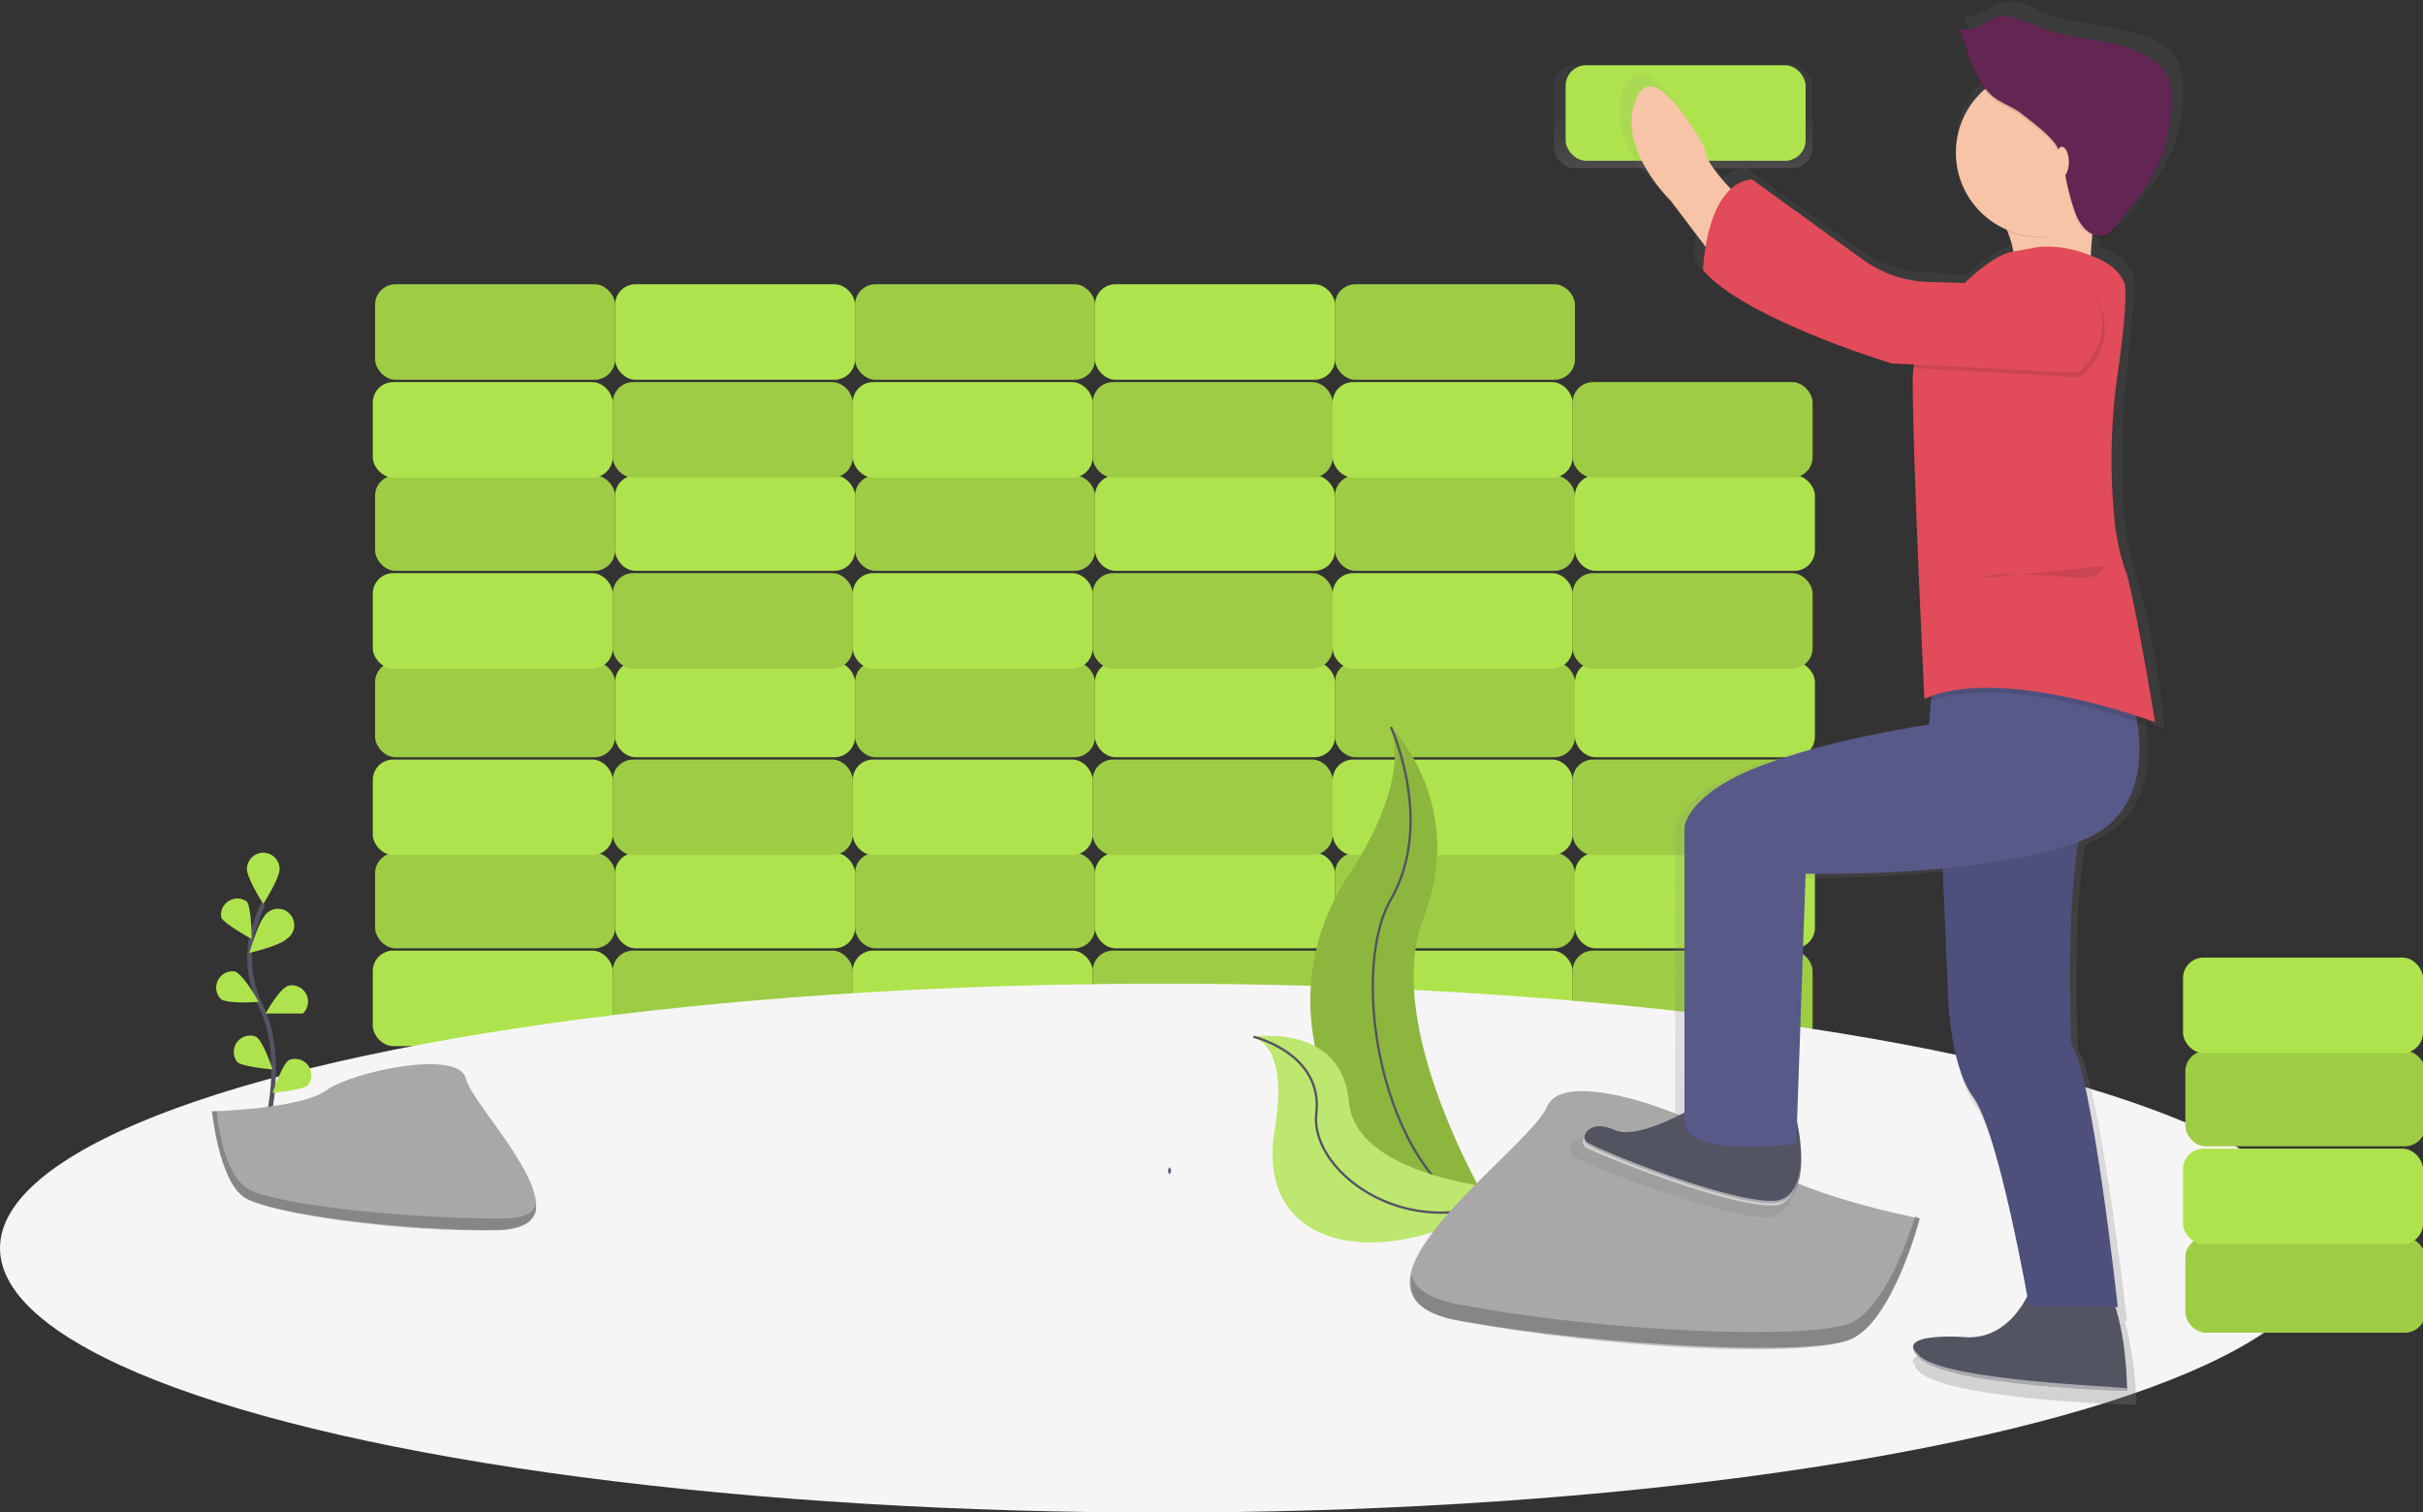 <svg xmlns="http://www.w3.org/2000/svg" xmlns:xlink="http://www.w3.org/1999/xlink" class="h-auto max-w-md mx-2 md:mx-auto" data-name="Layer 1" viewBox="0 0 1040 649">
  <rect x="0" y="0" width="1040" height="649" fill="#333333" stroke="none"/>
  <defs>
    <linearGradient id="a" x1="722.8" x2="722.8" y1="71.8" y2="27.6" gradientUnits="userSpaceOnUse">
      <stop offset="0" stop-color="gray" stop-opacity=".3"/>
      <stop offset=".5" stop-color="gray" stop-opacity=".1"/>
      <stop offset="1" stop-color="gray" stop-opacity=".1"/>
    </linearGradient>
    <linearGradient xlink:href="#a" id="b" x1="885.7" x2="885.7" y1="728.4" y2="125.4"/>
  </defs>
  <rect width="103" height="41" x="160" y="408" fill="#afe34d" rx="8.8" ry="8.8"/>
  <rect width="103" height="41" x="263" y="408" fill="#afe34d" rx="8.8" ry="8.8"/>
  <rect width="103" height="41" x="263" y="408" opacity=".1" rx="8.8" ry="8.8"/>
  <rect width="103" height="41" x="366" y="408" fill="#afe34d" rx="8.8" ry="8.8"/>
  <rect width="103" height="41" x="469" y="408" fill="#afe34d" rx="8.8" ry="8.8"/>
  <rect width="103" height="41" x="469" y="408" opacity=".1" rx="8.8" ry="8.8"/>
  <rect width="103" height="41" x="572" y="408" fill="#afe34d" rx="8.8" ry="8.8"/>
  <rect width="103" height="41" x="675" y="408" fill="#afe34d" rx="8.8" ry="8.8"/>
  <rect width="103" height="41" x="675" y="408" opacity=".1" rx="8.8" ry="8.8"/>
  <rect width="103" height="41" x="755" y="493" fill="#afe34d" rx="8.8" ry="8.8" transform="rotate(-180 767 450)"/>
  <rect width="103" height="41" x="652" y="493" fill="#afe34d" rx="8.8" ry="8.8" transform="rotate(-180 664 450)"/>
  <rect width="103" height="41" x="652" y="493" opacity=".1" rx="8.8" ry="8.8" transform="rotate(-180 664 450)"/>
  <rect width="103" height="41" x="549" y="493" fill="#afe34d" rx="8.8" ry="8.8" transform="rotate(-180 561 450)"/>
  <rect width="103" height="41" x="446" y="493" fill="#afe34d" rx="8.8" ry="8.8" transform="rotate(-180 458 450)"/>
  <rect width="103" height="41" x="446" y="493" opacity=".1" rx="8.8" ry="8.8" transform="rotate(-180 458 450)"/>
  <rect width="103" height="41" x="343" y="493" fill="#afe34d" rx="8.8" ry="8.8" transform="rotate(-180 355 450)"/>
  <rect width="103" height="41" x="240" y="493" fill="#afe34d" rx="8.8" ry="8.8" transform="rotate(-180 252 450)"/>
  <rect width="103" height="41" x="240" y="493" opacity=".1" rx="8.8" ry="8.8" transform="rotate(-180 252 450)"/>
  <rect width="103" height="41" x="160" y="326" fill="#afe34d" rx="8.8" ry="8.8"/>
  <rect width="103" height="41" x="263" y="326" fill="#afe34d" rx="8.8" ry="8.8"/>
  <rect width="103" height="41" x="263" y="326" opacity=".1" rx="8.8" ry="8.8"/>
  <rect width="103" height="41" x="366" y="326" fill="#afe34d" rx="8.8" ry="8.8"/>
  <rect width="103" height="41" x="469" y="326" fill="#afe34d" rx="8.8" ry="8.8"/>
  <rect width="103" height="41" x="469" y="326" opacity=".1" rx="8.8" ry="8.8"/>
  <rect width="103" height="41" x="572" y="326" fill="#afe34d" rx="8.8" ry="8.8"/>
  <rect width="103" height="41" x="675" y="326" fill="#afe34d" rx="8.8" ry="8.8"/>
  <rect width="103" height="41" x="675" y="326" opacity=".1" rx="8.8" ry="8.8"/>
  <rect width="103" height="41" x="755" y="411" fill="#afe34d" rx="8.8" ry="8.8" transform="rotate(-180 767 368)"/>
  <rect width="103" height="41" x="652" y="411" fill="#afe34d" rx="8.8" ry="8.8" transform="rotate(-180 664 368)"/>
  <rect width="103" height="41" x="652" y="411" opacity=".1" rx="8.8" ry="8.8" transform="rotate(-180 664 368)"/>
  <rect width="103" height="41" x="549" y="411" fill="#afe34d" rx="8.8" ry="8.8" transform="rotate(-180 561 368)"/>
  <rect width="103" height="41" x="446" y="411" fill="#afe34d" rx="8.8" ry="8.8" transform="rotate(-180 458 368)"/>
  <rect width="103" height="41" x="446" y="411" opacity=".1" rx="8.8" ry="8.8" transform="rotate(-180 458 368)"/>
  <rect width="103" height="41" x="343" y="411" fill="#afe34d" rx="8.8" ry="8.8" transform="rotate(-180 355 368)"/>
  <rect width="103" height="41" x="240" y="411" fill="#afe34d" rx="8.8" ry="8.8" transform="rotate(-180 252 368)"/>
  <rect width="103" height="41" x="240" y="411" opacity=".1" rx="8.8" ry="8.8" transform="rotate(-180 252 368)"/>
  <rect width="103" height="41" x="160" y="246" fill="#afe34d" rx="8.8" ry="8.8"/>
  <rect width="103" height="41" x="263" y="246" fill="#afe34d" rx="8.8" ry="8.8"/>
  <rect width="103" height="41" x="263" y="246" opacity=".1" rx="8.8" ry="8.8"/>
  <rect width="103" height="41" x="366" y="246" fill="#afe34d" rx="8.8" ry="8.8"/>
  <rect width="103" height="41" x="469" y="246" fill="#afe34d" rx="8.8" ry="8.8"/>
  <rect width="103" height="41" x="469" y="246" opacity=".1" rx="8.8" ry="8.8"/>
  <rect width="103" height="41" x="572" y="246" fill="#afe34d" rx="8.8" ry="8.8"/>
  <rect width="103" height="41" x="675" y="246" fill="#afe34d" rx="8.8" ry="8.8"/>
  <rect width="103" height="41" x="675" y="246" opacity=".1" rx="8.8" ry="8.8"/>
  <rect width="103" height="41" x="755" y="331" fill="#afe34d" rx="8.8" ry="8.8" transform="rotate(-180 767 288)"/>
  <rect width="103" height="41" x="652" y="331" fill="#afe34d" rx="8.8" ry="8.8" transform="rotate(-180 664 288)"/>
  <rect width="103" height="41" x="652" y="331" opacity=".1" rx="8.8" ry="8.8" transform="rotate(-180 664 288)"/>
  <rect width="103" height="41" x="549" y="331" fill="#afe34d" rx="8.8" ry="8.8" transform="rotate(-180 561 288)"/>
  <rect width="103" height="41" x="446" y="331" fill="#afe34d" rx="8.8" ry="8.8" transform="rotate(-180 458 288)"/>
  <rect width="103" height="41" x="446" y="331" opacity=".1" rx="8.8" ry="8.8" transform="rotate(-180 458 288)"/>
  <rect width="103" height="41" x="343" y="331" fill="#afe34d" rx="8.8" ry="8.8" transform="rotate(-180 355 288)"/>
  <rect width="103" height="41" x="240" y="331" fill="#afe34d" rx="8.8" ry="8.8" transform="rotate(-180 252 288)"/>
  <rect width="103" height="41" x="240" y="331" opacity=".1" rx="8.8" ry="8.8" transform="rotate(-180 252 288)"/>
  <rect width="103" height="41" x="160" y="164" fill="#afe34d" rx="8.8" ry="8.8"/>
  <rect width="103" height="41" x="263" y="164" fill="#afe34d" rx="8.8" ry="8.8"/>
  <rect width="103" height="41" x="263" y="164" opacity=".1" rx="8.8" ry="8.8"/>
  <rect width="103" height="41" x="366" y="164" fill="#afe34d" rx="8.8" ry="8.8"/>
  <rect width="103" height="41" x="469" y="164" fill="#afe34d" rx="8.8" ry="8.8"/>
  <rect width="103" height="41" x="469" y="164" opacity=".1" rx="8.8" ry="8.8"/>
  <rect width="103" height="41" x="572" y="164" fill="#afe34d" rx="8.8" ry="8.8"/>
  <rect width="103" height="41" x="675" y="164" fill="#afe34d" rx="8.8" ry="8.8"/>
  <rect width="103" height="41" x="675" y="164" opacity=".1" rx="8.8" ry="8.8"/>
  <rect width="111" height="44.2" x="667" y="28" fill="url(#a)" rx="8.8" ry="8.8"/>
  <rect width="103" height="41" x="751" y="155" fill="#afe34d" rx="8.8" ry="8.8" transform="rotate(-180 763 112)"/>
  <rect width="103" height="41" x="652" y="249" fill="#afe34d" rx="8.8" ry="8.8" transform="rotate(-180 664 206)"/>
  <rect width="103" height="41" x="652" y="249" opacity=".1" rx="8.8" ry="8.8" transform="rotate(-180 664 206)"/>
  <rect width="103" height="41" x="549" y="249" fill="#afe34d" rx="8.8" ry="8.8" transform="rotate(-180 561 206)"/>
  <rect width="103" height="41" x="446" y="249" fill="#afe34d" rx="8.8" ry="8.8" transform="rotate(-180 458 206)"/>
  <rect width="103" height="41" x="446" y="249" opacity=".1" rx="8.8" ry="8.8" transform="rotate(-180 458 206)"/>
  <rect width="103" height="41" x="343" y="249" fill="#afe34d" rx="8.8" ry="8.8" transform="rotate(-180 355 206)"/>
  <rect width="103" height="41" x="240" y="249" fill="#afe34d" rx="8.8" ry="8.8" transform="rotate(-180 252 206)"/>
  <rect width="103" height="41" x="240" y="249" opacity=".1" rx="8.8" ry="8.8" transform="rotate(-180 252 206)"/>
  <ellipse cx="499" cy="535.7" fill="#f5f5f5" rx="499" ry="113.5"/>
  <path fill="none" stroke="#535461" stroke-miterlimit="10" stroke-width="2" d="M114 485s9-31-2-53a48 48 0 0 1-4-30 81 81 0 0 1 5-14"/>
  <path fill="#afe34d" d="M106 373c0 4 7 15 7 15s7-11 7-15a7 7 0 0 0-14 0zm-11 21c2 3 13 9 13 9s0-13-2-16a7 7 0 0 0-11 7zm0 35c4 2 16 1 16 1s-6-11-10-13a7 7 0 0 0-6 12zm7 27c3 2 15 3 15 3s-4-12-7-14a7 7 0 0 0-8 11zm21-53c-3 3-16 6-16 6s4-13 6-15a7 7 0 1 1 10 9zm7 32h-16s6-11 10-12a7 7 0 0 1 6 12zm2 31c-3 2-15 3-15 3s4-12 7-14a7 7 0 0 1 8 11zm465-154s33 33 14 82 32 130 32 130h-1a96 96 0 0 1-64-147c14-21 25-46 19-65z"/>
  <path d="M597 312s33 33 14 82 32 130 32 130h-1a96 96 0 0 1-64-147c14-21 25-46 19-65z" opacity=".2"/>
  <path fill="none" stroke="#535461" stroke-miterlimit="10" d="M597 312s19 41 0 74-3 125 46 138"/>
  <path fill="#afe34d" d="M538 445s38-6 41 28 73 38 73 38l-2 1c-57 37-111 24-103-26 3-18 3-36-9-41z"/>
  <path fill="#f5f5f5" d="M538 445s38-6 41 28 73 38 73 38l-2 1c-57 37-111 24-103-26 3-18 3-36-9-41z" opacity=".2"/>
  <path fill="none" stroke="#535461" stroke-miterlimit="10" d="M538 445s30 7 27 33 43 59 87 33"/>
  <path fill="#a8a8a8" d="M824 523s-56-11-71-26-81-41-89-22-100 81-37 92 149 15 167 8 30-52 30-52z"/>
  <path d="M627 560c63 12 149 15 167 8 14-6 24-33 28-46l2 1s-11 44-30 52-104 4-167-8c-18-3-23-10-21-20 1 6 8 11 21 13z" opacity=".2"/>
  <path fill="url(#b)" d="M1016 154a16 16 0 0 0-4-7c-15-13-39-9-58-18-4-2-8-4-13-3-7 1-13 8-18 5v1l4 12c1 5 3 10 6 14a36 36 0 0 0 9 61l1 1a43 43 0 0 1 3 9c-5 1-13 6-22 14l-16-1a54 54 0 0 1-30-10l-49-35a17 17 0 0 0-9 4c-7-6-12-13-11-17 0 0-23-43-32-21s16 44 16 44l15 19a83 83 0 0 0-1 11c19 21 85 41 85 41h10v1a35 35 0 0 0-1 8v2c0 34 5 139 5 139l3-1-1 9s-44 6-76 18-33 27-33 27v126c-9 5-24 11-32 8-8-4-12-1-13 3a4 4 0 0 0 0 1 3 3 0 0 0 0 1 3 3 0 0 0 1 1c3 3 71 30 87 26a11 11 0 0 0 1-1l1-1h1l1-1 1-1 1-1v-1c0-1 0 0 0 0l1-1v-1l1-1v-3l1-1v-7a86 86 0 0 0-2-18l4-107a587 587 0 0 0 61-3l3 52s0 33 11 49c10 13 21 71 24 87-4 8-12 18-26 18 0 0-26-2-25 5a5 5 0 0 0 1 1v1l1 1 1 1c14 12 93 14 93 14 0-4-1-22-5-36h1s-12-104-21-116c0 0-3-54 3-88l1-1c26-10 28-34 25-52l8 3v-2l-1-8a354 354 0 0 0-11-56 108 108 0 0 1-5-22 252 252 0 0 1-1-28 270 270 0 0 1 2-37l3-32a42 42 0 0 0 0-9c-2-7-8-11-14-13l-1-1v-8a7 7 0 0 0 5 1c3 0 5-3 7-5 9-11 19-23 22-37a81 81 0 0 0 2-19v-1a21 21 0 0 0-1-7z" transform="translate(-80 -125)"/>
  <path fill="#f7c4a7" d="M853 83s14 21 11 31 33 4 33 4 1-39 8-48-52 13-52 13zm-93 14s-29-24-28-33c0 0-22-42-30-21s15 43 15 43l28 37z"/>
  <path fill="#535461" d="M731 473s-27 17-38 12-15 3-12 6 68 29 83 25 7-36 7-36zm143 74s-7 27-29 27c0 0-34-3-21 9s89 14 89 14 0-41-14-50-25 0-25 0z"/>
  <path fill="#575988" d="m833 353 3 70s0 33 11 48 24 90 24 90h38s-11-101-20-113c0 0-4-89 10-109z"/>
  <path d="m833 353 3 70s0 33 11 48 24 90 24 90h38s-11-101-20-113c0 0-4-89 10-109z" opacity=".1"/>
  <path fill="#575988" d="M912 290s23 55-19 71-118 14-118 14l-4 116s-47 6-48-9V355s1-14 32-26 73-18 73-18l2-26z"/>
  <path d="M875 108a48 48 0 0 1 23 4c6 2 12 6 14 12 1 8-1 24-3 38a261 261 0 0 0-1 67 351 351 0 0 1 16 84c1-1-65-26-98-11 0 0-5-102-5-136-1-25 32-55 43-56l11-2z" opacity=".1"/>
  <path fill="#e14b5a" d="M875 106a48 48 0 0 1 23 4c6 2 12 6 14 12 1 8-1 24-3 38a261 261 0 0 0-1 67 108 108 0 0 0 5 20c4 14 12 63 12 63s-66-25-99-10c0 0-5-102-5-136-1-25 32-55 43-56l11-2z"/>
  <path d="m893 162-71-4s-5-35 5-35l71 2s15 19-5 37z" opacity=".1"/>
  <path fill="#e14b5a" d="m893 160-81-4s-63-19-81-40c0 0 1-37 21-39l47 34a51 51 0 0 0 28 10l70 2s15 19-5 37z"/>
  <path d="M896 88c1-9 5-13 9-17 7-9-52 13-52 13a106 106 0 0 1 8 15 36 36 0 0 0 15 3c8 0 14-9 20-14z" opacity=".1"/>
  <circle cx="875.5" cy="65.5" r="36" fill="#f7c4a7"/>
  <path d="M853 40c-4-4-6-10-8-15l-4-12c6 3 12-4 18-5 4-1 8 2 13 3 17 9 41 5 55 18a16 16 0 0 1 4 6 21 21 0 0 1 1 7 80 80 0 0 1-2 19c-3 14-12 25-21 36-2 2-4 5-6 5-6 1-10-4-12-9a99 99 0 0 1-5-20l-3-9c-3-5-10-10-15-14s-11-5-15-10z" opacity=".1"/>
  <path fill="#632652" d="M853 39c-4-4-6-10-8-15l-4-12c6 3 12-4 18-5 4-1 8 2 13 3 17 9 41 5 55 18a16 16 0 0 1 4 6 21 21 0 0 1 1 7 80 80 0 0 1-2 19c-3 14-12 25-21 36-2 2-4 5-6 5-6 1-10-4-12-9a99 99 0 0 1-5-20l-3-9c-3-5-10-10-15-14s-11-5-15-10z"/>
  <ellipse cx="885" cy="69.5" fill="#f7c4a7" rx="3" ry="6.5"/>
  <path d="M903 243s-2 6-12 5-39-3-39 0" opacity=".1"/>
  <path fill="#fff" d="M824 582c-2-2-3-3-3-5-1 2 0 3 3 6 13 12 89 14 89 14v-1c-1-1-77-3-89-14zm-60-67c-15 4-80-22-83-25a3 3 0 0 1-1-2 4 4 0 0 0 0 4c4 3 69 29 84 25 7-3 9-12 9-21 0 8-2 17-9 19z" opacity=".5"/>
  <path fill="#67647e" d="M502 504a2 2 0 0 0 0-3 2 2 0 0 0 0 3z"/>
  <path fill="#a8a8a8" d="M91 477s38-1 49-9 57-18 60-5 56 64 14 65-98-7-109-14-14-37-14-37z"/>
  <path d="M215 523c-42 0-98-6-109-13-9-6-12-24-13-33h-2s3 30 14 37 67 14 109 14c12-1 17-5 16-11-1 4-6 6-15 6z" opacity=".2"/>
  <rect width="103" height="41" x="1017" y="658" fill="#afe34d" rx="8.8" ry="8.8" transform="rotate(-180 1029 615)"/>
  <rect width="103" height="41" x="1017" y="658" opacity=".1" rx="8.8" ry="8.8" transform="rotate(-180 1029 615)"/>
  <rect width="103" height="41" x="937" y="493" fill="#afe34d" rx="8.8" ry="8.8"/>
  <rect width="103" height="41" x="1017" y="578" fill="#afe34d" rx="8.8" ry="8.8" transform="rotate(-180 1029 535)"/>
  <rect width="103" height="41" x="1017" y="578" opacity=".1" rx="8.8" ry="8.8" transform="rotate(-180 1029 535)"/>
  <rect width="103" height="41" x="937" y="411" fill="#afe34d" rx="8.8" ry="8.8"/>
</svg>